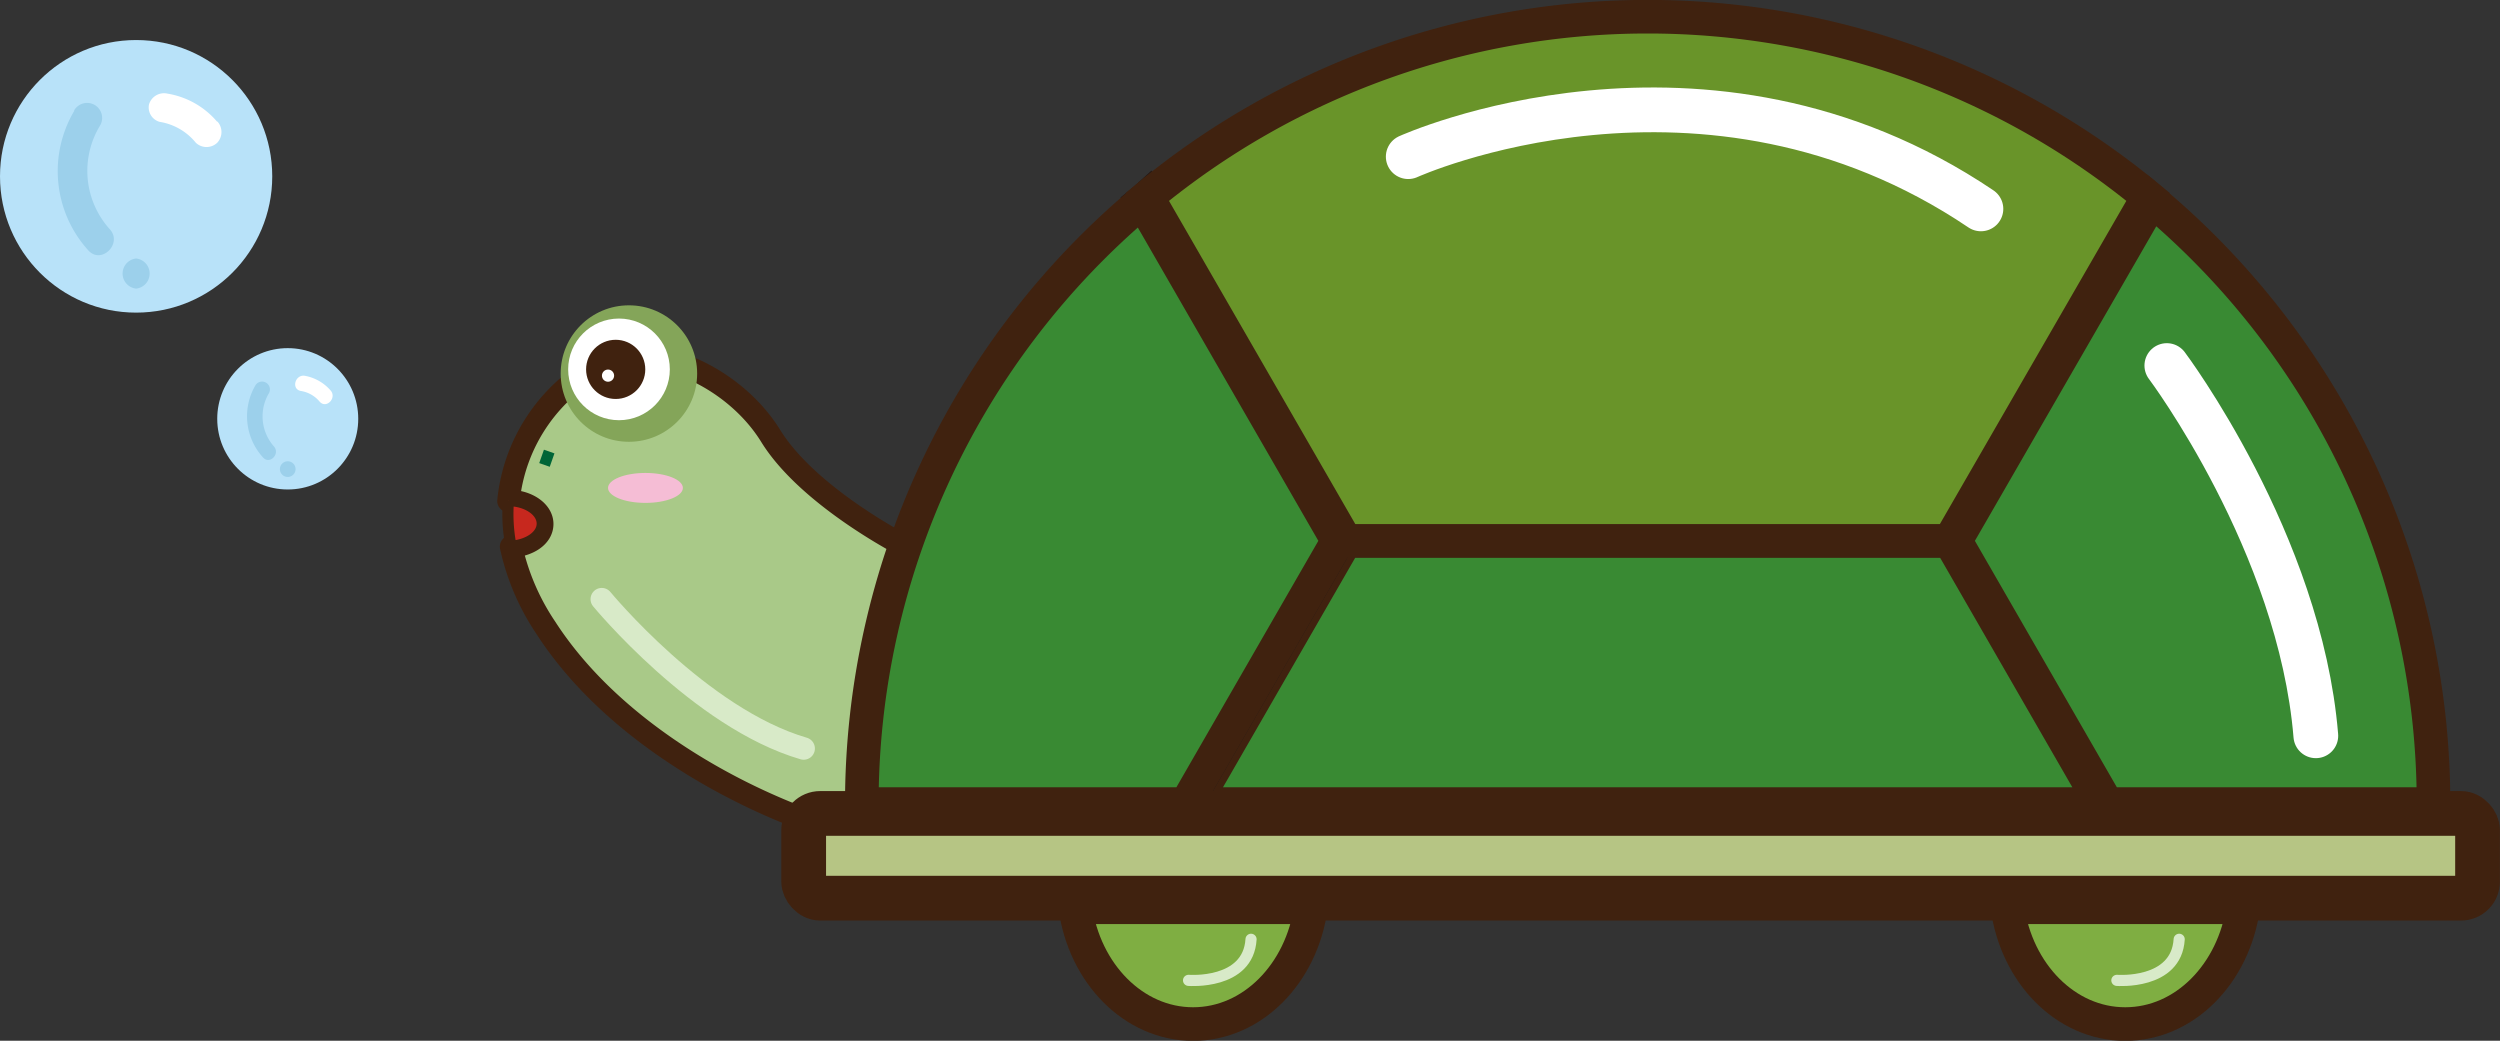 <svg xmlns="http://www.w3.org/2000/svg" viewBox="0 0 143.62 59.79"><rect x="0" y="0" width="143.62" height="59.79" fill="#333333" stroke="none"/><defs><style>.b732eb57-987f-425d-b496-29cdfa16d3a1{fill:#7fae42;}.a45c6b4c-7041-4d10-833c-c86823f64800,.ad519b43-7475-4fcf-bcd0-e999ea876aab,.b45e0adc-2a36-43c5-a4e4-73ffa55da8ef,.b732eb57-987f-425d-b496-29cdfa16d3a1,.b92dc0fd-1bf0-4548-b417-8041fc7d1afe,.f7110cb5-6a59-42cf-8aa0-9e7a584c51c4{stroke:#40220f;}.a45c6b4c-7041-4d10-833c-c86823f64800,.a5c174c6-afc4-49c0-9d76-50d1007a5f82,.ad519b43-7475-4fcf-bcd0-e999ea876aab,.b45e0adc-2a36-43c5-a4e4-73ffa55da8ef,.b605cd64-88c5-43f9-9246-a7e445de1c39,.b732eb57-987f-425d-b496-29cdfa16d3a1,.b92dc0fd-1bf0-4548-b417-8041fc7d1afe,.e65e39c2-4a1f-4a4a-a595-4ec25024420f,.ecb02803-ce6d-48f5-b067-c9b3638e702a,.f587e5f1-e1a5-4b22-a108-e912d44bba70{stroke-miterlimit:10;}.ad519b43-7475-4fcf-bcd0-e999ea876aab,.b45e0adc-2a36-43c5-a4e4-73ffa55da8ef,.b605cd64-88c5-43f9-9246-a7e445de1c39,.b732eb57-987f-425d-b496-29cdfa16d3a1{stroke-width:1.93px;}.ad519b43-7475-4fcf-bcd0-e999ea876aab{fill:#398a33;}.f7110cb5-6a59-42cf-8aa0-9e7a584c51c4{fill:#a9c988;stroke-linejoin:round;}.a5c174c6-afc4-49c0-9d76-50d1007a5f82,.e65e39c2-4a1f-4a4a-a595-4ec25024420f,.ecb02803-ce6d-48f5-b067-c9b3638e702a,.f7110cb5-6a59-42cf-8aa0-9e7a584c51c4{stroke-linecap:round;}.ecb02803-ce6d-48f5-b067-c9b3638e702a,.f7110cb5-6a59-42cf-8aa0-9e7a584c51c4{stroke-width:1.29px;}.fb345743-ce62-4947-9765-7054242de4e8{fill:#84a559;}.b5e7dca2-ee96-40f5-b84c-e287f0161662{fill:#fff;}.a6e800e6-b026-4a68-9b36-73b3aa71f668{fill:#40220f;}.a5c174c6-afc4-49c0-9d76-50d1007a5f82,.e65e39c2-4a1f-4a4a-a595-4ec25024420f,.ecb02803-ce6d-48f5-b067-c9b3638e702a,.f587e5f1-e1a5-4b22-a108-e912d44bba70{fill:none;}.f587e5f1-e1a5-4b22-a108-e912d44bba70{stroke:#006537;}.a45c6b4c-7041-4d10-833c-c86823f64800,.a5c174c6-afc4-49c0-9d76-50d1007a5f82,.f587e5f1-e1a5-4b22-a108-e912d44bba70{stroke-width:0.64px;}.f057569b-6d3f-434b-bd1a-2d7452083f37{fill:#f5bdd5;}.a45c6b4c-7041-4d10-833c-c86823f64800{fill:#c7281e;}.b605cd64-88c5-43f9-9246-a7e445de1c39{fill:#006535;stroke:#231815;}.b45e0adc-2a36-43c5-a4e4-73ffa55da8ef{fill:#699429;}.b92dc0fd-1bf0-4548-b417-8041fc7d1afe{fill:#b6c584;}.b92dc0fd-1bf0-4548-b417-8041fc7d1afe,.e65e39c2-4a1f-4a4a-a595-4ec25024420f{stroke-width:2.57px;}.e65e39c2-4a1f-4a4a-a595-4ec25024420f{stroke:#fff;}.a5c174c6-afc4-49c0-9d76-50d1007a5f82,.ecb02803-ce6d-48f5-b067-c9b3638e702a{stroke:#d8eac8;}.a61b4e0d-dc98-4ac9-8b3e-1d1513fa70e1{fill:#b8e2f9;}.abde481e-096e-43b8-8144-83210f692d11{fill:#9cd0eb;}</style></defs><title>烏龜左</title><g id="ac0d4a5d-96ba-4923-afd8-f9414078fa55" data-name="圖層 2"><g id="fe4decb4-9d04-455d-a15f-368223c3bd00" data-name="圖層 1"><path class="b732eb57-987f-425d-b496-29cdfa16d3a1" d="M122.09,58.83c3.43,0,6.24-2.91,6.78-6.71H115.32C115.85,55.92,118.67,58.83,122.09,58.83Z"/><path class="b732eb57-987f-425d-b496-29cdfa16d3a1" d="M68.54,58.83c3.42,0,6.24-2.91,6.77-6.71H61.77C62.3,55.92,65.12,58.83,68.54,58.83Z"/><polygon class="ad519b43-7475-4fcf-bcd0-e999ea876aab" points="77.3 31.07 68.59 46.19 120.72 46.19 112.01 31.07 77.3 31.07"/><path class="f7110cb5-6a59-42cf-8aa0-9e7a584c51c4" d="M51.82,31.29s-5.41-2.79-7.54-6.24-6.72-5.41-9.5-4.27a10,10,0,0,0-5.57,8c1.07,0,1.94.6,1.94,1.32s-.79,1.23-1.79,1.3a13.49,13.49,0,0,0,2,4.67c5.41,8.38,17.38,12.48,20.49,12.32S51.82,31.29,51.82,31.29Z"/><ellipse class="fb345743-ce62-4947-9765-7054242de4e8" cx="36.13" cy="21.46" rx="3.92" ry="3.92"/><ellipse class="b5e7dca2-ee96-40f5-b84c-e287f0161662" cx="35.56" cy="21.22" rx="2.92" ry="2.92"/><circle class="a6e800e6-b026-4a68-9b36-73b3aa71f668" cx="35.37" cy="21.22" r="1.7"/><circle class="b5e7dca2-ee96-40f5-b84c-e287f0161662" cx="34.93" cy="21.58" r="0.35"/><line class="f587e5f1-e1a5-4b22-a108-e912d44bba70" x1="31.55" y1="25.94" x2="31.28" y2="26.71"/><ellipse class="f057569b-6d3f-434b-bd1a-2d7452083f37" cx="37.08" cy="28.03" rx="2.15" ry="0.86"/><path class="a45c6b4c-7041-4d10-833c-c86823f64800" d="M31.15,30.08c0-.72-.87-1.31-1.94-1.32a9.45,9.45,0,0,0,.15,2.62C30.36,31.31,31.15,30.77,31.15,30.08Z"/><path class="b605cd64-88c5-43f9-9246-a7e445de1c39" d="M77.3,31.07,65.91,11.31c-.1.09-.19.19-.29.27L76.85,31.07,68.14,46.19h.45"/><path class="b45e0adc-2a36-43c5-a4e4-73ffa55da8ef" d="M112,31.07,123.4,11.31a45.09,45.09,0,0,0-57.49,0L77.3,31.07Z"/><path class="ad519b43-7475-4fcf-bcd0-e999ea876aab" d="M65.62,11.58A45.17,45.17,0,0,0,49.51,46.19H68.14l8.71-15.12Z"/><path class="ad519b43-7475-4fcf-bcd0-e999ea876aab" d="M123.62,11.51,112.34,31.07l8.71,15.12H139.8A45.15,45.15,0,0,0,123.62,11.51Z"/><rect class="b92dc0fd-1bf0-4548-b417-8041fc7d1afe" x="46.17" y="46.73" width="96.16" height="4.87" rx="0.95"/><path class="e65e39c2-4a1f-4a4a-a595-4ec25024420f" d="M80.9,9s17-7.72,32.9,3"/><path class="e65e39c2-4a1f-4a4a-a595-4ec25024420f" d="M124.48,21s7.65,10.18,8.56,21.27"/><path class="ecb02803-ce6d-48f5-b067-c9b3638e702a" d="M34.57,34.42S40.2,41.26,46.17,43"/><path class="a5c174c6-afc4-49c0-9d76-50d1007a5f82" d="M68.28,56.32s3.43.27,3.59-2.36"/><path class="a5c174c6-afc4-49c0-9d76-50d1007a5f82" d="M121.61,56.32s3.42.27,3.58-2.36"/><ellipse class="a61b4e0d-dc98-4ac9-8b3e-1d1513fa70e1" cx="7.82" cy="10.13" rx="7.82" ry="7.83"/><path class="abde481e-096e-43b8-8144-83210f692d11" d="M4.26,6.38a6.78,6.78,0,0,0,.81,8c.75.84,2-.39,1.23-1.22a5,5,0,0,1-.55-5.95.86.86,0,0,0-1.49-.87Z"/><path class="abde481e-096e-43b8-8144-83210f692d11" d="M7.82,16.58a.87.87,0,0,0,0-1.73.87.87,0,0,0,0,1.73Z"/><path class="b5e7dca2-ee96-40f5-b84c-e287f0161662" d="M12.48,7A4.76,4.76,0,0,0,9.63,5.38.9.9,0,0,0,8.56,6,.86.86,0,0,0,9.17,7a3.36,3.36,0,0,1,2.08,1.2.89.89,0,0,0,1.23,0,.9.9,0,0,0,0-1.23Z"/><ellipse class="a61b4e0d-dc98-4ac9-8b3e-1d1513fa70e1" cx="16.53" cy="24.06" rx="4.05" ry="4.06"/><path class="abde481e-096e-43b8-8144-83210f692d11" d="M14.69,22.11a3.51,3.51,0,0,0,.42,4.17c.38.43,1-.2.63-.63a2.61,2.61,0,0,1-.28-3.08.45.45,0,0,0-.77-.46Z"/><path class="abde481e-096e-43b8-8144-83210f692d11" d="M16.53,27.4a.45.45,0,0,0,0-.9.45.45,0,0,0,0,.9Z"/><path class="b5e7dca2-ee96-40f5-b84c-e287f0161662" d="M19,22.44a2.57,2.57,0,0,0-1.48-.85c-.56-.1-.81.76-.24.87a1.76,1.76,0,0,1,1.08.61c.38.44,1-.2.64-.63Z"/></g></g></svg>